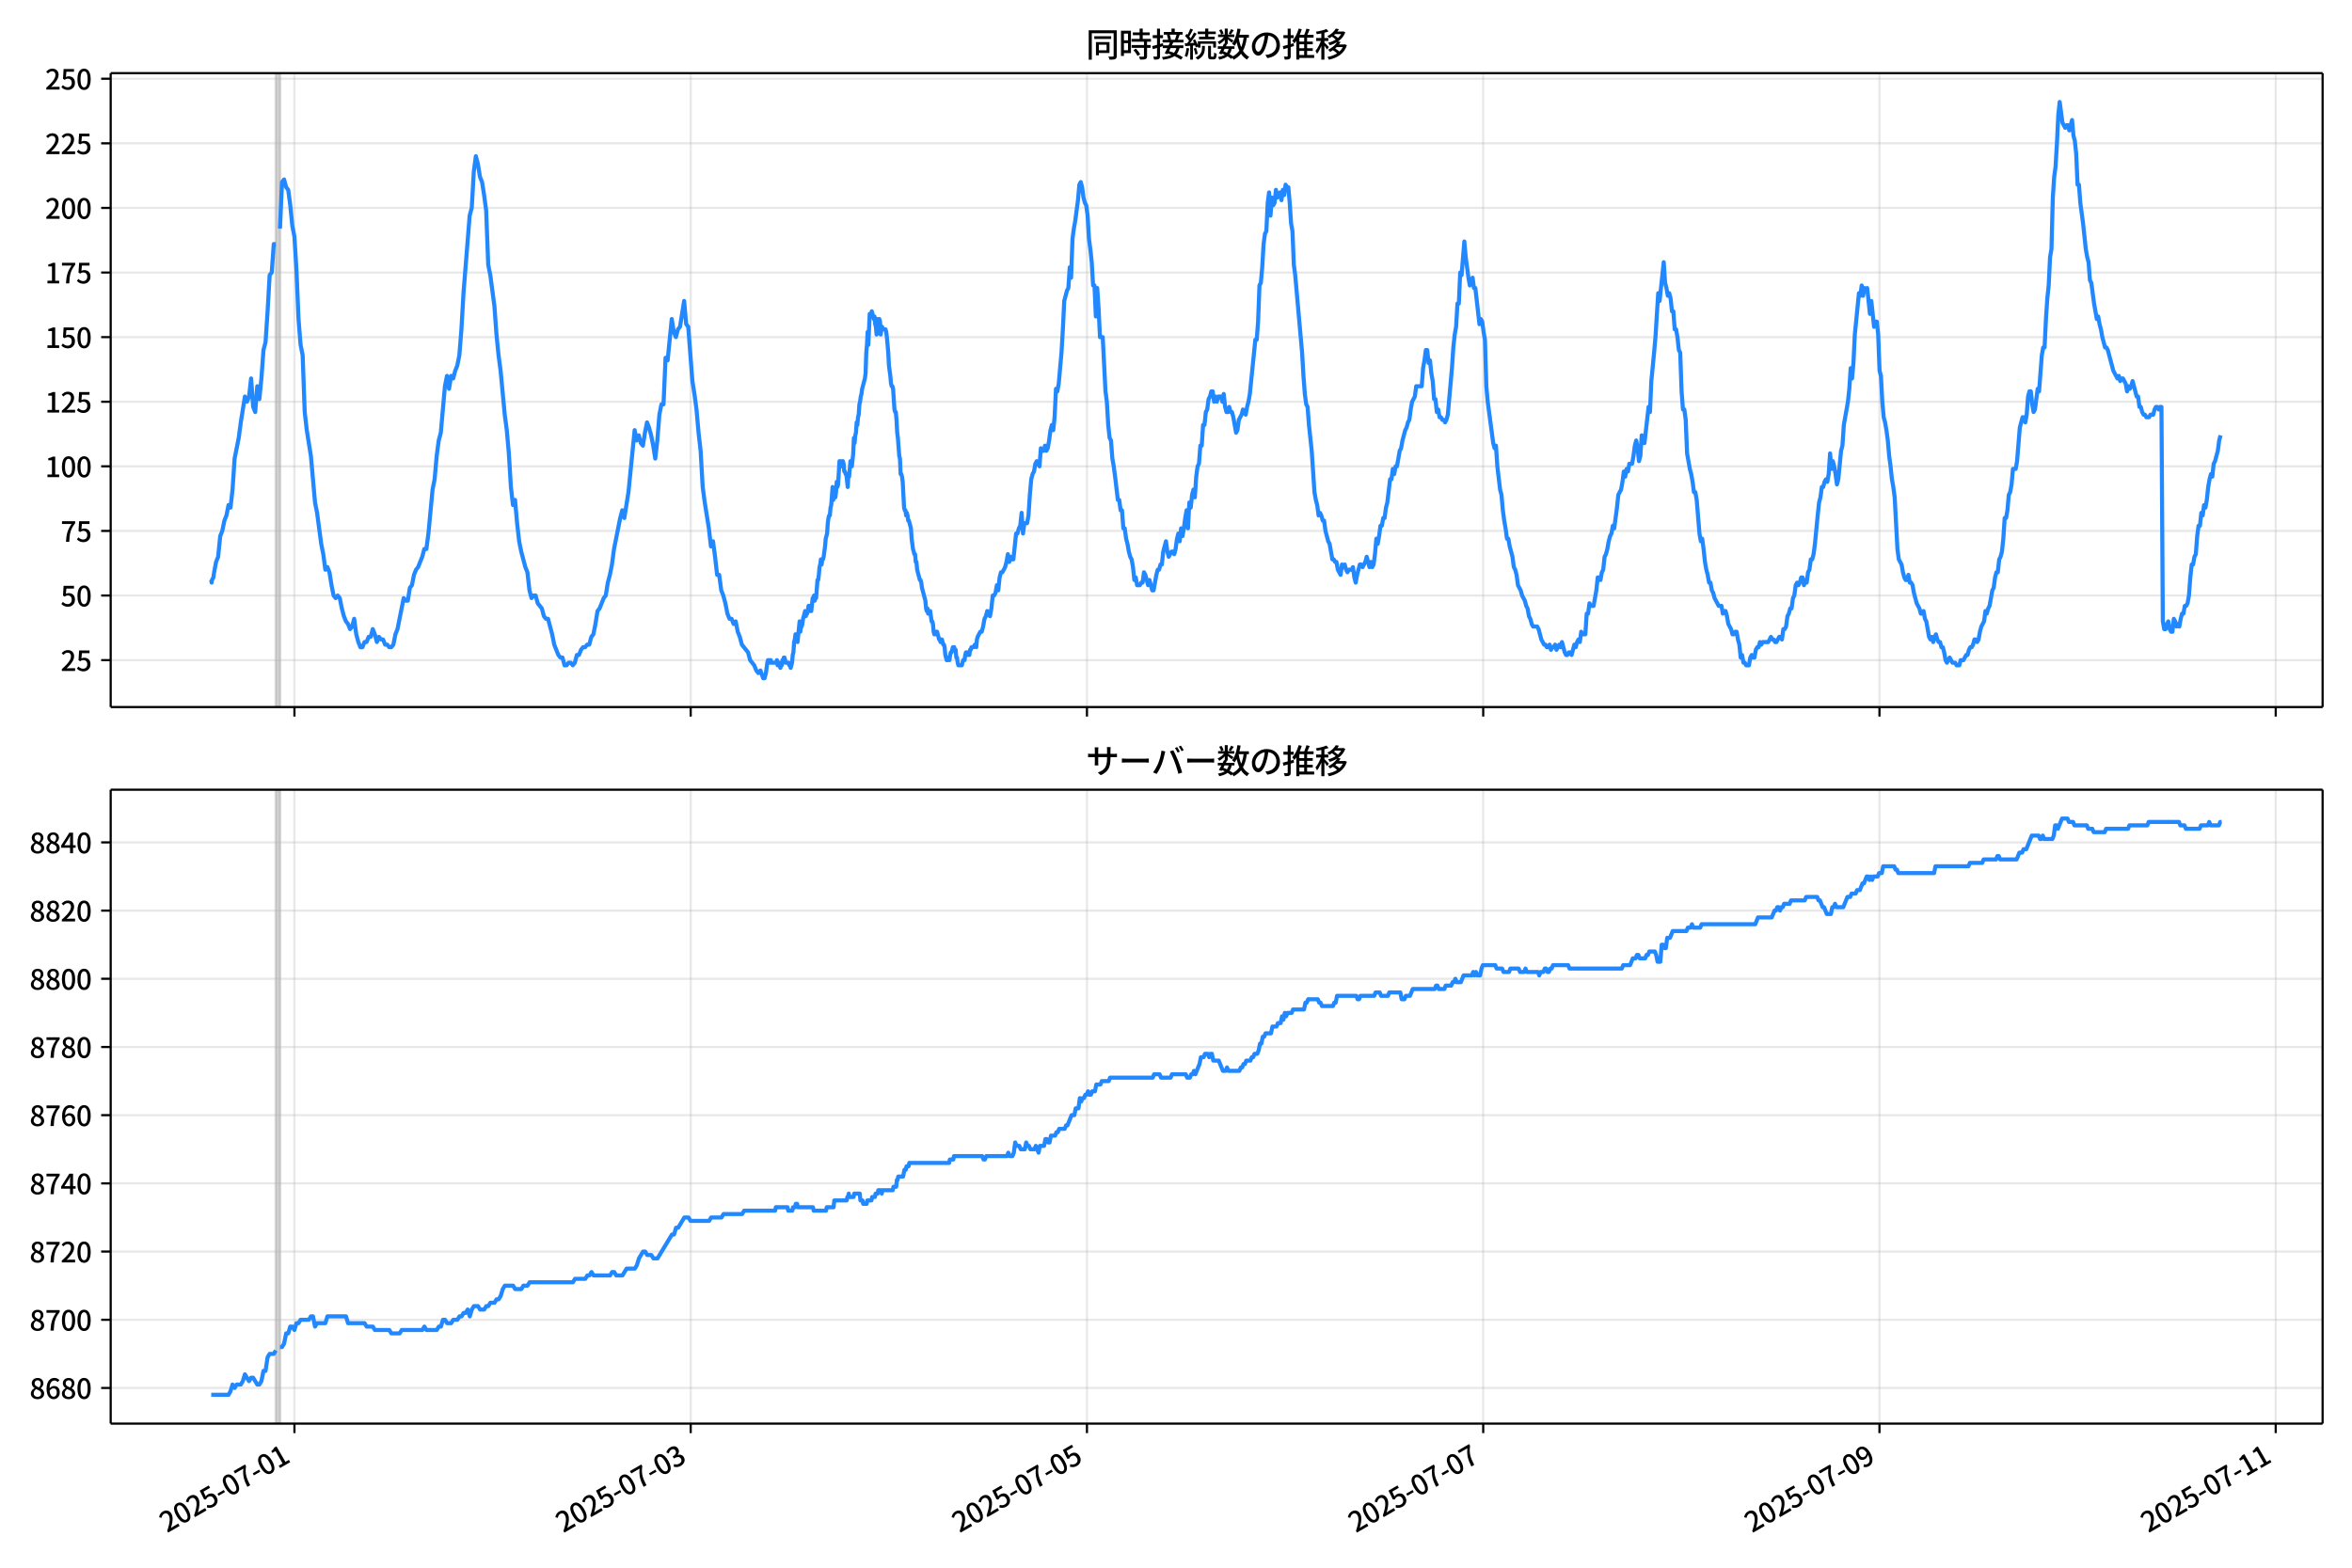 <!DOCTYPE svg  PUBLIC '-//W3C//DTD SVG 1.1//EN'  'http://www.w3.org/Graphics/SVG/1.1/DTD/svg11.dtd'>
<svg version="1.1" viewBox="0 0 864 576" xmlns="http://www.w3.org/2000/svg" xmlns:xlink="http://www.w3.org/1999/xlink">
 <defs>
  <style type="text/css">*{stroke-linejoin: round; stroke-linecap: butt}</style>
 </defs>
 <g id="aa">
  <g id="ab">
   <path d="m0 576h864v-576h-864z" fill="#fff"/>
  </g>
  <g id="ac">
   <g id="ad">
    <path d="m40.66 259.78h812.54v-232.9h-812.54z" fill="#fff"/>
   </g>
   <g id="ae">
    <path d="m101.34 259.78h1.516v-232.9h-1.516z" clip-path="url(#d)" fill="#808080" opacity=".3" stroke="#808080"/>
   </g>
   <g id="af">
    <g id="ag">
     <g id="ah">
      <path d="m108.16 259.78v-232.9" clip-path="url(#d)" fill="none" stroke="#b0b0b0" stroke-linecap="square" stroke-opacity=".3" stroke-width=".8"/>
     </g>
     <g id="ai">
      <defs>
       <path id="i" d="m0 0v3.5" stroke="#000" stroke-width=".8"/>
      </defs>
      <use x="108.164" y="259.778" stroke="#000000" stroke-width=".8" xlink:href="#i"/>
     </g>
    </g>
    <g id="aj">
     <g id="ak">
      <path d="m253.73 259.78v-232.9" clip-path="url(#d)" fill="none" stroke="#b0b0b0" stroke-linecap="square" stroke-opacity=".3" stroke-width=".8"/>
     </g>
     <g id="al">
      <use x="253.727" y="259.778" stroke="#000000" stroke-width=".8" xlink:href="#i"/>
     </g>
    </g>
    <g id="am">
     <g id="an">
      <path d="m399.29 259.78v-232.9" clip-path="url(#d)" fill="none" stroke="#b0b0b0" stroke-linecap="square" stroke-opacity=".3" stroke-width=".8"/>
     </g>
     <g id="ao">
      <use x="399.29" y="259.778" stroke="#000000" stroke-width=".8" xlink:href="#i"/>
     </g>
    </g>
    <g id="ap">
     <g id="aq">
      <path d="m544.85 259.78v-232.9" clip-path="url(#d)" fill="none" stroke="#b0b0b0" stroke-linecap="square" stroke-opacity=".3" stroke-width=".8"/>
     </g>
     <g id="ar">
      <use x="544.853" y="259.778" stroke="#000000" stroke-width=".8" xlink:href="#i"/>
     </g>
    </g>
    <g id="as">
     <g id="at">
      <path d="m690.42 259.78v-232.9" clip-path="url(#d)" fill="none" stroke="#b0b0b0" stroke-linecap="square" stroke-opacity=".3" stroke-width=".8"/>
     </g>
     <g id="au">
      <use x="690.415" y="259.778" stroke="#000000" stroke-width=".8" xlink:href="#i"/>
     </g>
    </g>
    <g id="av">
     <g id="aw">
      <path d="m835.98 259.78v-232.9" clip-path="url(#d)" fill="none" stroke="#b0b0b0" stroke-linecap="square" stroke-opacity=".3" stroke-width=".8"/>
     </g>
     <g id="ax">
      <use x="835.978" y="259.778" stroke="#000000" stroke-width=".8" xlink:href="#i"/>
     </g>
    </g>
   </g>
   <g id="ay">
    <g id="az">
     <g id="ba">
      <path d="m40.66 242.55h812.54" clip-path="url(#d)" fill="none" stroke="#b0b0b0" stroke-linecap="square" stroke-opacity=".3" stroke-width=".8"/>
     </g>
     <g id="bb">
      <defs>
       <path id="c" d="m0 0h-3.5" stroke="#000" stroke-width=".8"/>
      </defs>
      <use x="40.66" y="242.545" stroke="#000000" stroke-width=".8" xlink:href="#c"/>
     </g>
     <g id="bc">
      <!-- 25 -->
      <g transform="translate(22.26 246.53) scale(.1 -.1)">
       <defs>
        <path id="b" transform="scale(.016)" d="m282 0v429q697 621 1164 1136 468 515 701 956 234 442 234 826 0 256-87 451-86 196-262 301-176 106-445 106-275 0-506-151-230-150-422-368l-416 410q301 333 637 518 336 186 803 186 429 0 749-176t496-493 176-745q0-455-224-919t-615-935q-390-470-889-950 186 20 394 36t374 16h1184v-634h-3046z"/>
        <path id="f" transform="scale(.016)" d="m1715-90q-365 0-653 90t-506 237q-217 147-383 307l352 480q134-134 294-246t361-183q202-70 452-70 262 0 473 118 212 119 333 346 122 227 122 541 0 460-247 716-246 256-649 256-224 0-384-64t-365-198l-365 237 141 2240h2387v-627h-1747l-109-1204q154 77 307 118 154 42 340 42 397 0 723-160t518-490q192-329 192-847 0-519-224-887t-586-560q-361-192-777-192z"/>
       </defs>
       <use xlink:href="#b"/>
       <use transform="translate(57)" xlink:href="#f"/>
      </g>
     </g>
    </g>
    <g id="bd">
     <g id="be">
      <path d="m40.66 218.81h812.54" clip-path="url(#d)" fill="none" stroke="#b0b0b0" stroke-linecap="square" stroke-opacity=".3" stroke-width=".8"/>
     </g>
     <g id="bf">
      <use x="40.66" y="218.809" stroke="#000000" stroke-width=".8" xlink:href="#c"/>
     </g>
     <g id="bg">
      <!-- 50 -->
      <g transform="translate(22.26 222.79) scale(.1 -.1)">
       <defs>
        <path id="a" transform="scale(.016)" d="m1830-90q-460 0-806 275-346 276-535 823-188 547-188 1366 0 820 188 1357 189 538 535 803 346 266 806 266 461 0 800-269 340-269 528-803 189-534 189-1354 0-819-189-1366-188-547-528-823-339-275-800-275zm0 589q237 0 422 185 186 186 288 599 103 413 103 1091 0 679-103 1082-102 403-288 582-185 180-422 180-236 0-422-180-186-179-292-582-105-403-105-1082 0-678 105-1091 106-413 292-599 186-185 422-185z"/>
       </defs>
       <use xlink:href="#f"/>
       <use transform="translate(57)" xlink:href="#a"/>
      </g>
     </g>
    </g>
    <g id="bh">
     <g id="bi">
      <path d="m40.66 195.07h812.54" clip-path="url(#d)" fill="none" stroke="#b0b0b0" stroke-linecap="square" stroke-opacity=".3" stroke-width=".8"/>
     </g>
     <g id="bj">
      <use x="40.66" y="195.073" stroke="#000000" stroke-width=".8" xlink:href="#c"/>
     </g>
     <g id="bk">
      <!-- 75 -->
      <g transform="translate(22.26 199.06) scale(.1 -.1)">
       <defs>
        <path id="h" transform="scale(.016)" d="m1235 0q32 646 109 1187t224 1024 384 941 576 938h-2208v627h3027v-455q-409-512-665-989-256-476-397-969t-205-1053-90-1251h-755z"/>
       </defs>
       <use xlink:href="#h"/>
       <use transform="translate(57)" xlink:href="#f"/>
      </g>
     </g>
    </g>
    <g id="bl">
     <g id="bm">
      <path d="m40.66 171.34h812.54" clip-path="url(#d)" fill="none" stroke="#b0b0b0" stroke-linecap="square" stroke-opacity=".3" stroke-width=".8"/>
     </g>
     <g id="bn">
      <use x="40.66" y="171.337" stroke="#000000" stroke-width=".8" xlink:href="#c"/>
     </g>
     <g id="bo">
      <!-- 100 -->
      <g transform="translate(16.56 175.32) scale(.1 -.1)">
       <defs>
        <path id="k" transform="scale(.016)" d="m544 0v608h1037v3277h-845v467q333 58 579 147 247 90 451 218h557v-4109h915v-608h-2694z"/>
       </defs>
       <use xlink:href="#k"/>
       <use transform="translate(57)" xlink:href="#a"/>
       <use transform="translate(114)" xlink:href="#a"/>
      </g>
     </g>
    </g>
    <g id="bp">
     <g id="bq">
      <path d="m40.66 147.6h812.54" clip-path="url(#d)" fill="none" stroke="#b0b0b0" stroke-linecap="square" stroke-opacity=".3" stroke-width=".8"/>
     </g>
     <g id="br">
      <use x="40.66" y="147.601" stroke="#000000" stroke-width=".8" xlink:href="#c"/>
     </g>
     <g id="bs">
      <!-- 125 -->
      <g transform="translate(16.56 151.59) scale(.1 -.1)">
       <use xlink:href="#k"/>
       <use transform="translate(57)" xlink:href="#b"/>
       <use transform="translate(114)" xlink:href="#f"/>
      </g>
     </g>
    </g>
    <g id="bt">
     <g id="bu">
      <path d="m40.66 123.87h812.54" clip-path="url(#d)" fill="none" stroke="#b0b0b0" stroke-linecap="square" stroke-opacity=".3" stroke-width=".8"/>
     </g>
     <g id="bv">
      <use x="40.66" y="123.865" stroke="#000000" stroke-width=".8" xlink:href="#c"/>
     </g>
     <g id="bw">
      <!-- 150 -->
      <g transform="translate(16.56 127.85) scale(.1 -.1)">
       <use xlink:href="#k"/>
       <use transform="translate(57)" xlink:href="#f"/>
       <use transform="translate(114)" xlink:href="#a"/>
      </g>
     </g>
    </g>
    <g id="bx">
     <g id="by">
      <path d="m40.66 100.13h812.54" clip-path="url(#d)" fill="none" stroke="#b0b0b0" stroke-linecap="square" stroke-opacity=".3" stroke-width=".8"/>
     </g>
     <g id="bz">
      <use x="40.66" y="100.129" stroke="#000000" stroke-width=".8" xlink:href="#c"/>
     </g>
     <g id="ca">
      <!-- 175 -->
      <g transform="translate(16.56 104.11) scale(.1 -.1)">
       <use xlink:href="#k"/>
       <use transform="translate(57)" xlink:href="#h"/>
       <use transform="translate(114)" xlink:href="#f"/>
      </g>
     </g>
    </g>
    <g id="cb">
     <g id="cc">
      <path d="m40.66 76.393h812.54" clip-path="url(#d)" fill="none" stroke="#b0b0b0" stroke-linecap="square" stroke-opacity=".3" stroke-width=".8"/>
     </g>
     <g id="cd">
      <use x="40.66" y="76.393" stroke="#000000" stroke-width=".8" xlink:href="#c"/>
     </g>
     <g id="ce">
      <!-- 200 -->
      <g transform="translate(16.56 80.378) scale(.1 -.1)">
       <use xlink:href="#b"/>
       <use transform="translate(57)" xlink:href="#a"/>
       <use transform="translate(114)" xlink:href="#a"/>
      </g>
     </g>
    </g>
    <g id="cf">
     <g id="cg">
      <path d="m40.66 52.657h812.54" clip-path="url(#d)" fill="none" stroke="#b0b0b0" stroke-linecap="square" stroke-opacity=".3" stroke-width=".8"/>
     </g>
     <g id="ch">
      <use x="40.66" y="52.657" stroke="#000000" stroke-width=".8" xlink:href="#c"/>
     </g>
     <g id="ci">
      <!-- 225 -->
      <g transform="translate(16.56 56.642) scale(.1 -.1)">
       <use xlink:href="#b"/>
       <use transform="translate(57)" xlink:href="#b"/>
       <use transform="translate(114)" xlink:href="#f"/>
      </g>
     </g>
    </g>
    <g id="cj">
     <g id="ck">
      <path d="m40.66 28.921h812.54" clip-path="url(#d)" fill="none" stroke="#b0b0b0" stroke-linecap="square" stroke-opacity=".3" stroke-width=".8"/>
     </g>
     <g id="cl">
      <use x="40.66" y="28.921" stroke="#000000" stroke-width=".8" xlink:href="#c"/>
     </g>
     <g id="cm">
      <!-- 250 -->
      <g transform="translate(16.56 32.906) scale(.1 -.1)">
       <use xlink:href="#b"/>
       <use transform="translate(57)" xlink:href="#f"/>
       <use transform="translate(114)" xlink:href="#a"/>
      </g>
     </g>
    </g>
   </g>
   <g id="cn">
    <path d="m77.594 213.11.144.949.127-.949.526-.949.268-1.899.715-3.798.756-1.899.761-7.596.756-1.899.786-3.798.755-1.899.76-3.798.714.949.758-6.646.758-11.393 1.516-7.596.758-5.697 1.516-9.494.758 1.899.758-1.899.758-6.646.758 10.444.758 1.899.758-9.494.758 4.747.758-7.596.758-10.444.758-2.848.758-11.393.758-13.292.758-.949.758-10.444h.758m1.516-5.697.758-17.09.758-.949.758 2.848.758.949.758 5.697.758 7.596.758 3.798.758 12.343.758 18.039.758 9.494.758 3.798.758 20.888.758 6.646 1.516 9.494 1.516 17.09.758 3.798 1.516 11.393.758 3.798.758 5.697.758-.949.758 1.899.758 4.747.758 3.798.758.949.758-.949.758.949.758 3.798.758 2.848.758 1.899.758.949.758 1.899.758-.949.758-2.848.758 5.697.758 2.848.758 1.899h.758l.758-1.899h.758l.758-1.899h.758l.758-2.848.758 1.899.758 2.848.758-1.899.758.949h.758l.758 1.899h.758l.758.949h.758l.758-.949.758-3.798.758-1.899 2.274-11.393.758.949h.758l.758-4.747.758-.949.758-3.798.758-1.899.758-.949 1.516-3.798.758-2.848h.758l.758-5.697 1.516-16.14.758-3.798.758-8.545.758-5.697.758-2.848 1.516-17.09.758-3.798.758 4.747.758-4.747.758.949.758-2.848.758-1.899.758-3.798.758-9.494.758-13.292 2.274-28.483.758-2.848.758-13.292.758-5.697.758 2.848.758 4.747.758 1.899.758 4.747.758 5.697.758 19.938.758 3.798 1.516 11.393.758 10.444.758 7.596.758 5.697 1.516 16.14.758 5.697.758 8.545.758 12.343.758 6.646.758-1.899.758 8.545.758 6.646.758 3.798 1.516 5.697.758 1.899.758 6.646.758 2.848.758-.949h.758l.758 2.848 1.516 1.899.758 2.848.758.949h.758l1.516 5.697.758 3.798 1.516 3.798.758.949h.758l.758 2.848h.758l.758-.949h.758l.758.949.758-.949.758-2.848h.758l.758-1.899.758-.949h.758l.758-.949h.758l.758-2.848.758-.949.758-3.798.758-4.747.758-.949 1.516-3.798.758-.949.758-4.747.758-2.848.758-3.798.758-5.697 2.274-11.393.758-2.848.758 2.848 1.516-9.494 2.274-22.787.758 3.798.758-1.899.758 2.848.758.949.758-4.747.758-3.798.758 1.899.758 2.848.758 3.798.758 4.747.758-6.646.758-9.494.758-3.798h.758l.758-17.09.758.949 1.516-15.191.758 4.747.758 1.899.758-2.848.758-.949 1.516-9.494.758 8.545.758.949 1.516 19.938.758 4.747.758 5.697.758 8.545.758 6.646.758 13.292.758 5.697 1.516 9.494.758 6.646.758-1.899.758 5.697.758 6.646h.758l.758 5.697.758 1.899.758 2.848.758 3.798.758 1.899h.758l.758 1.899.758-.949.758 3.798.758 1.899.758 2.848 2.274 2.848.758 2.848 1.516 1.899.758 1.899.758.949.758-.949 1.011 2.848h.505l.505-1.899.505-3.798.253-.949h.505l.253.949.253-.949.253.949h1.769l.253-.949.253 1.899h.253l.253-.949.505 1.899.253-.949h.253l.253-1.899.253.949.253-1.899h.253l.505 1.899h1.011l.253.949h.253l.253.949.505-1.899.253-2.848.253-.949.253-3.798.253-.949.253-1.899h.505l.253 2.848.758-7.596.253 3.798.253-1.899h.253l.253-.949.253-1.899.758-2.848.253 1.899.253-.949h.253l.253-.949.253-1.899h.505l.253 1.899h.253l.505-4.747h.253l.253-.949.253 1.899.253-1.899.253.949.505-6.646h.253l.253-1.899.253-2.848.253-.949.253-1.899.253 1.899.253-1.899h.253l.253-.949.505-3.798.253-2.848.505-1.899.253-3.798.253-1.899.253-.949h.253l.253-2.848.253-.949.505-6.646.253 4.747.253-2.848h.253l.253 1.899.253-1.899.253-3.798.253 1.899.253-.949.505-8.545h.253l.505 1.899.253-1.899h.253l.253.949.253 2.848h.253l.253.949h.253l.505 4.747.253-4.747.253.949.505-5.697.505 1.899.505-4.747.253-5.697.253 1.899.253-2.848.253-.949.253-3.798.253.949.253-2.848.253-.949.253-3.798.253-.949.253-1.899.253-.949.253-1.899 1.011-3.798.253-1.899.253-7.596.253-2.848.253-4.747.253 4.747.505-11.393h.253l.253.949.253-1.899.758 2.848.253-.949.253 2.848.253.949.253 2.848.253-5.697.253 1.899.253.949.253-2.848.253.949.253 4.747.253-1.899.253-.949.253.949h1.011l.253.949.253 1.899.505 5.697.253 4.747.505 3.798.253 2.848.253.949h.253l.253.949.505 7.596.253.949h.253l.253 2.848.253 4.747.253 1.899.505 6.646.253.949.253 5.697h.253l.253.949.253 1.899.505 9.494.253.949h.253l.253 1.899.253-.949.253.949.253 1.899h.253l.758 2.848.253 3.798.505 3.798.505 1.899h.253l.253 2.848h.253l.253 2.848 1.011 3.798h.253l.253.949.253 1.899 1.264 4.747.253 2.848.253.949.253-.949.253 1.899.253-.949h.505l.505 3.798h.253l.253.949.253 2.848.253.949h.505l.253-.949h.253l.758 2.848h.253l.253.949.253-.949h.253l.505 1.899h.253l.253.949.253 2.848.505 1.899h.505l.253-.949.253.949.253-1.899.253-.949h.253l.505-1.899.253.949.253-.949.253.949h.253l.253 2.848h.253l.253 1.899.253.949h1.264l.505-1.899h.505l.253-1.899.253-.949h.505l.253.949h.505l.253-1.899h.253l.253-.949h.758l.505-.949.505.949.253-2.848.253-.949 1.011-1.899h.505l.505-1.899.505-2.848.505-.949.505-1.899 1.011 1.899.505-2.848.505-4.747h.505l.505-.949.505-2.848.505 1.899.505-4.747.505-1.899h.505l1.011-1.899.505-1.899.505-2.848.505 2.848.505-1.899.505.949h.505l1.011-9.494h.505l.505-1.899.505-.949.505-4.747.505 7.596.505-3.798h1.011l.505-2.848.505-7.596.505-5.697.505-1.899.505-.949.505-2.848.505-.949 1.011 1.899.505-6.646.505.949h.505l.505-1.899.505 1.899.505-.949.505-2.848.505-3.798.505-1.899.505 1.899.505-4.747.505-10.444.505.949.505-2.848 1.011-11.393.505-8.545.505-10.444 1.011-3.798.505-.949.505-7.596.505 3.798.505-14.242.505-3.798.505-2.848 1.011-7.596.505-5.697.505-.949.505 1.899.505 3.798.505 1.899.505.949.505 3.798.505 8.545.505 3.798.505 4.747.505 8.545h.505l.505 11.393.505-10.444.505 7.596.505 10.444h1.011l1.011 19.938.505 3.798.505 8.545.505 4.747.505.949.505 6.646.505 2.848.505 3.798 1.011 8.545h.505l.505 3.798h.505l.505 6.646h.505l.505 3.798.505 1.899.505 2.848.505 1.899.505.949.505 2.848.505 4.747.505-.949.505 2.848h1.011l.505-.949h.505l.505-3.798.505.949 1.011 3.798.505-1.899 1.011 3.798h.505l1.011-5.697.505-1.899h.505l.505-1.899h.505l.505-4.747 1.011-3.798.505 3.798.505 1.899 1.011-1.899h.505l.505.949.505-1.899.505-3.798.505-1.899.505 2.848.505-4.747.505 2.848.505-2.848.505-3.798.505-2.848.505 6.646.505-9.494.505 1.899.505-4.747.505-1.899.505 2.848.505-7.596.505-3.798.505-.949.505-6.646h.505l.505-7.596h.505l.505-4.747.505-.949.505-3.798.505-.949.505-1.899h.505l.505 3.798.505-1.899.505 1.899.505-1.899h1.011l.505 1.899.505-2.848.505 4.747.505 1.899h.505l.505-1.899.505 1.899h.505l.505 1.899 1.011 5.697.505-.949.505-3.798 1.011-1.899.505-1.899 1.011 1.899.505-2.848.505-1.899.505-2.848 2.022-19.938h.505l.505-6.646.505-13.292.505-.949.505-5.697.505-8.545.505-3.798.505-.949.505-10.444.505-3.798.505 8.545.505-6.646.505 2.848.505-.949.505-4.747.505 2.848 1.011-1.899.505 2.848.505-3.798.505 1.899.505-3.798.505.949h.505l.505 5.697.505 7.596.505 2.848.505 12.343.505 3.798 2.527 28.483.505 8.545.505 6.646.505 3.798.505.949.505 6.646 1.011 9.494 1.011 15.191.505 2.848.505 1.899.505 3.798.505-.949.505.949.505 1.899h.505l.505 3.798 1.011 3.798.505.949 1.011 5.697h.505l.505.949h.505l.505 2.848 1.011 1.899.505-3.798.505.949.505-.949.505 1.899.505.949.505-.949h1.011l.505-.949.505 3.798.505 1.899.505-2.848 1.011-3.798h.505l.505.949 1.011-1.899.505-1.899 1.011 3.798.505-1.899.505 1.899.505-.949.505-3.798.505-5.697.505 1.899.505-2.848.505-3.798h.505l.505-2.848h.505l.505-3.798.505-1.899 1.011-8.545h.505l.505-3.798.505 1.899.505-2.848h.505l1.011-5.697.505-.949.505-2.848 1.011-3.798.505-.949.505-1.899.505-.949.505-3.798.505-2.848 1.011-1.899.505-3.798h2.022l.505-6.646.505-2.848.505-3.798h.505l.505 4.747.505-.949.505 4.747.505 2.848.505 6.646h.505l.505 4.747.505-.949.505 2.848h.505l.505.949h.505l.505.949.505-.949.505-1.899 1.516-17.09.505-7.596.505-4.747.505-2.848.505-8.545h.505l.505-11.393.505.949 1.011-12.343.505 5.697 1.011 7.596.505 2.848.505-.949.505-1.899.505 3.798h.505l1.516 13.292.505-1.899.505.949.505 3.798.505 2.848.505 17.09.505 5.697 2.022 15.191.505 1.899.505-.949.505 7.596 1.011 8.545.505 1.899.505 5.697.505 3.798.505 2.848.505 3.798h.505l.505 2.848 1.011 3.798.505 3.798.505.949.505 1.899.505 3.798 1.011 1.899.505 1.899 1.011 1.899.505 1.899.505.949.505 2.848.505.949.505 1.899.505.949h1.516l.505.949 1.011 3.798 1.011 1.899h.505l.505.949h.505l.505-.949.505 1.899.505-.949h.505l.505-.949.505 1.899 1.011-1.899.505.949.505-1.899 1.011 3.798.505.949h.505l.505-.949h.505l.505.949 1.011-3.798.505.949.505-1.899.505-.949.505.949.505-3.798.505.949h1.011l.505-7.596h.505l.505-3.798.505.949h1.011l1.011-5.697.505-4.747h.505l.505.949.505-2.848.505-.949.505-4.747.505-.949.505-1.899.505-2.848.505-1.899.505-.949.505-2.848.505.949 1.011-7.596.505-4.747 1.011-1.899.505-2.848.505-3.798.505 1.899.505-2.848.505.949.505-2.848h1.011l.505-2.848.505-3.798.505-1.899.505 2.848.505 4.747.505-1.899.505-7.596.505 2.848h.505l1.516-13.292.505 1.899.505-11.393 1.011-10.444.505-5.697 1.011-16.14.505 2.848 1.516-14.242.505 7.596.505 1.899.505 2.848.505-.949.505 1.899.505 4.747h.505l.505 6.646h.505l.505 2.848.505 4.747.505.949.505 14.242.505 6.646h.505l.505 3.798.505 12.343 1.011 5.697.505 1.899.505 2.848.505 3.798h.505l.505 2.848 1.011 12.343.505 2.848.505-.949.505 3.798.505 4.747.505 2.848.505 1.899.505 2.848h.505l.505 2.848.505.949.505 1.899 1.516 2.848h1.011l.505 2.848.505-.949h.505l.505 1.899.505 2.848 1.011 1.899.505 1.899h.505l.505-.949h.505l.505 2.848.505 1.899.505 4.747.505-.949.505 2.848h.505l.505.949h1.011l.505-2.848.505-.949.505.949h.505l.505-2.848.505-.949h.505l.505-1.899.505.949.505-.949h2.022l1.011-1.899.505.949h.505l.505.949h.505l1.011-1.899h.505l.505.949.505-3.798h.505l.505-.949.505-3.798.505-.949.505-1.899h.505l.505-3.798.505-.949.505-3.798.505-.949.505.949.505-.949.505-1.899h.505l.505 2.848.505-1.899.505.949.505-3.798.505-.949.505-3.798h.505l.505-1.899.505-3.798 1.011-10.444.505-4.747.505-1.899.505-3.798h.505l.505-1.899.505-.949.505.949.505-2.848.505-7.596.505 5.697.505-2.848.505 1.899.505 2.848.505 3.798.505-1.899 1.011-10.444.505-1.899.505-7.596 1.516-8.545.505-4.747.505-7.596.505 3.798.505-5.697.505-10.444 1.516-15.191.505.949.505-3.798.505 3.798.505-2.848.505.949.505-.949 1.011 9.494.505-4.747 1.011 9.494.505-1.899h.505l.505 4.747.505 13.292.505 1.899.505 9.494.505 5.697.505 1.899.505 2.848.505 3.798.505 5.697.505 3.798.505 4.747.505 2.848.505 3.798 1.011 18.989.505 3.798 1.011 1.899.505 2.848.505 1.899.505.949h.505l.505-1.899.505 2.848h.505l.505.949.505 2.848 1.011 3.798 1.011 1.899.505 1.899h.505l.505-.949.505 2.848.505.949 1.011 5.697.505.949.505-.949.505 1.899.505-1.899.505-.949.505 1.899.505.949h.505l.505 1.899h.505l.505 1.899.505 2.848.505.949 1.011-1.899 1.011 1.899h1.011l.505.949h1.011l.505-1.899h1.011l1.011-1.899h.505l.505-1.899.505-.949h.505l.505-.949.505-1.899h.505l.505.949.505-.949.505-2.848.505-1.899 1.011-1.899.505-3.798.505.949.505-1.899.505-.949 1.011-5.697.505-.949.505-3.798.505-1.899h.505l.505-4.747.505-.949.505-1.899.505-4.747.505-7.596h.505l.505-2.848.505-5.697.505-.949.505-2.848.505-5.697h1.011l.505-2.848 1.011-12.343 1.011-3.798h.505l.505 1.899.505-2.848.505-6.646.505-1.899h.505l.505 4.747.505 2.848.505-.949 1.011-7.596.505.949 1.011-13.292.505-2.848h.505l.505-10.444.505-7.596.505-4.747.505-10.444.505-2.848.505-18.989.505-7.596.505-3.798.505-8.545.505-10.444.505-4.747 1.011 7.596 1.011 1.899.505-.949h.505l.505 1.899 1.011-3.798.505 5.697.505 1.899.505 4.747.505 11.393h.505l.505 6.646 1.011 7.596 1.011 9.494.505 2.848.505 1.899.505 6.646.505.949 1.011 7.596 1.011 5.697.505-.949.505 2.848.505 1.899.505 2.848 1.011 3.798h.505l.505.949 2.022 7.596 1.516 2.848.505-.949.505 1.899.505-.949h.505l1.011 1.899.505 2.848.505-1.899.505.949.505-.949.505-1.899 1.516 5.697h.505l.505 3.798h.505l.505 1.899.505.949h.505l.505.949h1.011l.505-.949h1.011l.505-1.899.505-.949h.505l.505.949.505-.949h.505l.505 78.804.505 2.848h.505l.505-1.899.505-.949.505 2.848.505.949h.505l.505-4.747.505.949.505 1.899.505-.949.505.949.505-2.848.505-1.899h.505l.505-2.848h.505l.505-.949.505-2.848.505-6.646.505-4.747h.505l.505-2.848.505-.949.505-6.646.505-3.798h.505l.505-4.747.505.949.505-3.798.505.949.505-2.848.505-4.747.505-2.848.505-1.899.505.949.505-4.747.505-.949 1.011-3.798.505-3.798.505-1.899v0" clip-path="url(#d)" fill="none" stroke="#28f" stroke-linecap="square" stroke-width="1.5"/>
   </g>
   <g id="co">
    <path d="m40.66 259.78v-232.9" fill="none" stroke="#000" stroke-linecap="square" stroke-width=".8"/>
   </g>
   <g id="cp">
    <path d="m853.2 259.78v-232.9" fill="none" stroke="#000" stroke-linecap="square" stroke-width=".8"/>
   </g>
   <g id="cq">
    <path d="m40.66 259.78h812.54" fill="none" stroke="#000" stroke-linecap="square" stroke-width=".8"/>
   </g>
   <g id="cr">
    <path d="m40.66 26.88h812.54" fill="none" stroke="#000" stroke-linecap="square" stroke-width=".8"/>
   </g>
   <g id="cs">
    <!-- 同時接続数の推移 -->
    <g transform="translate(398.93 20.88) scale(.12 -.12)">
     <defs>
      <path id="v" transform="scale(.016)" d="m1587 3936h3232v-518h-3232v518zm320-1114h557v-2534h-557v2534zm301 0h2291v-2086h-2291v512h1734v1069h-1734v505zm-1683 2260h5113v-570h-4524v-5056h-589v5626zm4768 0h595v-4896q0-250-67-397t-227-218q-160-77-426-96t-675-19q-13 83-45 192t-77 218q-45 108-89 185 281-13 527-13 247 0 330 0 83 7 118 42 36 35 36 112v4890z"/>
      <path id="t" transform="scale(.016)" d="m2714 4672h3238v-525h-3238v525zm-244-1235h3712v-538h-3712v538zm20-1184h3635v-531h-3635v531zm1523 3155h595v-2310h-595v2310zm832-2451h589v-2823q0-230-61-364-61-135-227-199-167-70-423-86t-633-16q-20 121-78 285-57 163-121 284 275-6 509-9t310-3q77 6 106 28 29 23 29 93v2810zm-2023-1677 487 282q153-160 313-352t294-381q135-189 206-343l-519-313q-64 153-189 348-124 196-278 394-154 199-314 365zm-2086 3718h1619v-4281h-1619v544h1056v3187h-1056v550zm32-1843h1293v-537h-1293v537zm-320 1843h563v-4832h-563v4832z"/>
      <path id="u" transform="scale(.016)" d="m3866 5408h614v-870h-614v870zm-1479-653h3597v-518h-3597v518zm-230-1485h4e3v-518h-4e3v518zm825 922 519 102q64-160 121-342 58-182 96-352 39-170 45-304l-544-128q-6 134-42 313-35 180-83 365-48 186-112 346zm1856 109 589-71q-96-275-202-557-105-281-195-486l-518 77q58 147 122 329 64 183 118 372t86 336zm-2643-2106h3943v-518h-3943v518zm1408 685 602-115q-167-371-362-784t-390-797-362-685l-525 179q160 288 346 666t368 784 323 752zm-659-2157 358 403q352-102 733-240 381-137 752-304 371-166 697-336 327-169 558-329l-384-461q-218 160-532 336-313 176-685 345-371 170-755 323-384 154-742 263zm1894 1114 583-71q-122-550-353-944-230-393-604-662t-922-435q-547-167-1296-269-25 128-93 269-67 141-137 230 678 64 1168 192t819 349q330 221 531 550 202 330 304 791zm-4684 217q396 90 953 240 557 151 1120 311l77-544q-525-154-1053-311-528-156-963-284l-134 588zm121 2093h1965v-563h-1965v563zm819 1248h576v-5229q0-236-51-374t-192-208q-141-77-355-99-214-23-541-16-13 115-64 288t-109 294q205-6 381-6t234 0q64 0 92 28 29 29 29 93v5229z"/>
      <path id="s" transform="scale(.016)" d="m4058 5408h595v-1798h-595v1798zm-1415-563h3443v-499h-3443v499zm231-992h3008v-499h-3008v499zm-224-877h3475v-1203h-531v729h-2432v-729h-512v1203zm1964-877h551v-1881q0-122 22-157 23-35 106-35 25 0 92 0 68 0 135 0t99 0q51 0 83 54t45 224 19 515q90-70 234-131t259-93q-19-429-83-662-64-234-183-326-118-93-316-93-39 0-103 0t-134 0-138 0q-67 0-99 0-237 0-365 64t-176 218q-48 153-48 422v1881zm-1164-6h550v-455q0-243-48-528-48-284-186-579-137-294-409-572-272-279-727-503-70 90-192 208-121 118-230 195 416 205 665 438 250 234 371 474 122 240 164 467 42 228 42 413v442zm-2240 3309 524-192q-121-244-259-503-137-259-275-496t-259-416l-410 173q122 186 246 438 125 253 240 515 116 263 193 481zm716-743 500-230q-224-359-496-756-272-396-548-764-275-368-518-650l-358 205q179 211 377 483 199 272 387 569 189 298 358 592 170 295 298 551zm-1721-665 307 403q166-154 339-340 173-185 320-364t224-327l-326-460q-77 160-218 348-141 189-314 384-172 196-332 356zm1485-832 435 179q128-211 249-458 122-246 215-474 93-227 137-412l-473-211q-32 185-119 422-86 237-201 486-115 250-243 468zm-1530-583q422 26 998 54 576 29 1184 68l7-499q-570-45-1127-84-556-38-992-70l-70 531zm1702-992 436 135q121-276 214-596t118-556l-454-148q-26 237-112 563-86 327-202 602zm-1363 109 499-83q-57-455-163-897-105-441-253-748-51 32-134 73-83 42-170 83-86 42-144 62 148 294 234 697t131 813zm691 627h525v-2861h-525v2861z"/>
      <path id="m" transform="scale(.016)" d="m224 2022h3187v-499h-3187v499zm51 2247h3111v-487h-3111v487zm1127-1735 563-121q-154-320-333-672t-352-679q-173-326-326-582l-532 173q148 243 324 566t345 669q170 346 311 646zm934-832 563-64q-89-480-262-838t-461-614-701-432-976-298q-25 128-99 269t-157 237q659 102 1085 303 426 202 666 554t342 883zm422 3597 519-211q-147-218-298-436-150-217-278-377l-403 186q121 173 252 413 132 240 208 425zm-1203 109h563v-2957h-563v2957zm-1075-320 448 186q134-192 246-420 112-227 157-393l-467-211q-38 172-147 406t-237 432zm1094-1050 397-236q-160-263-400-529-240-265-519-489-278-224-553-378-51 103-141 237-89 135-179 218 269 109 534 294 266 186 493 416 228 231 368 467zm487-204q83-45 246-145 163-99 352-211t346-211 221-150l-327-423q-83 77-230 198-147 122-317 253-170 132-327 250-156 119-259 189l295 250zm1798 396h2311v-556h-2311v556zm115 1178 615-90q-103-640-263-1235t-384-1101q-224-505-512-889-44 57-134 134t-186 157-166 125q275 339 473 796 199 458 340 995 141 538 217 1108zm1223-1510 614-58q-147-1101-445-1940-297-838-813-1443-515-604-1321-1014-26 71-90 177-64 105-134 208-70 102-128 159 742 346 1212 880 471 535 730 1290 260 755 375 1741zm-1005-135q134-851 387-1597 253-745 659-1305 407-560 1002-874-70-57-154-150-83-93-154-189-70-96-121-179-633 371-1056 988-422 618-688 1434-265 816-425 1783l550 89zm-3309-3065 327 416q377-148 754-330 378-182 701-378 324-195 548-368l-416-435q-211 179-519 378-307 198-666 383-358 186-729 334z"/>
      <path id="r" transform="scale(.016)" d="m3686 4378q-64-493-163-1041-99-547-265-1084-192-653-432-1104t-522-688-595-237q-320 0-596 221-275 221-448 621-172 400-172 931 0 537 220 1017 221 480 611 851 391 372 909 583 519 211 1121 211 576 0 1040-186 464-185 793-515 330-329 502-771 173-441 173-941 0-672-278-1194-278-521-816-851-538-329-1318-444l-378 601q166 20 307 42t263 48q307 70 585 217 279 148 496 375 218 227 342 534 125 308 125 692t-122 713q-121 330-358 573-236 243-582 380-346 138-781 138-525 0-935-186-409-185-694-489-284-304-432-656-147-352-147-678 0-365 89-605 90-240 224-355 135-115 276-115t288 144 297 457q151 314 298 800 147 461 246 982 100 522 145 1021l684-12z"/>
      <path id="n" transform="scale(.016)" d="m2995 2925h2893v-519h-2893v519zm0-1280h2893v-519h-2893v519zm-64-1299h3232v-557h-3232v557zm1312 3577h563v-3763h-563v3763zm429 1466 634-141q-154-390-340-794-185-403-339-684l-512 140q103 199 208 458 106 259 195 528 90 269 154 493zm-1472 25 582-147q-153-518-371-1018-217-499-483-931t-573-758q-38 64-109 160-70 96-147 198-77 103-141 160 416 416 733 1034t509 1302zm128-1203h2720v-537h-2720v-4205h-582v4422l313 320h269zm-3174-2157q396 90 953 240 557 151 1120 311l77-544q-525-154-1053-311-528-156-963-284l-134 588zm121 2093h1965v-563h-1965v563zm819 1248h576v-5229q0-236-51-374t-192-208q-141-77-355-99-214-23-541-16-13 115-64 288t-109 294q205-6 381-6t234 0q64 0 92 28 29 29 29 93v5229z"/>
      <path id="l" transform="scale(.016)" d="m4051 5402 595-109q-281-493-729-941t-1107-806q-39 64-106 144t-141 153q-73 74-137 119 608 288 1011 678t614 762zm-77-557h1511v-493h-1863l352 493zm1293 0h109l109 25 384-179q-192-505-496-905t-695-701q-390-301-845-519-454-217-947-358-44 109-137 253t-176 227q448 109 867 294 419 186 777 445 359 259 631 592t419 730v96zm-1990-954 377 307q167-96 336-218 170-121 320-249 151-128 247-237l-397-332q-90 108-237 236t-317 259q-169 132-329 234zm1107-934 595-109q-307-538-803-1031-496-492-1232-876-38 64-102 144t-138 156q-74 77-138 116 455 217 807 483t604 554q253 288 407 563zm-90-589h1460v-506h-1818l358 506zm1268 0h121l109 26 384-167q-192-614-531-1075t-787-794q-448-332-983-553-534-221-1129-355-45 115-132 269-86 153-176 249 551 96 1043 285 493 189 903 473 410 285 714 669t464 883v90zm-2132-1056 410 339q186-102 384-237 198-134 371-275t282-269l-435-371q-103 128-270 272-166 144-361 288t-381 253zm-2150 3533h589v-5376h-589v5376zm-992-1242h2336v-569h-2336v569zm1024-224 365-160q-96-339-231-707-134-368-291-727-157-358-336-672-179-313-365-537-44 128-134 291t-160 272q173 192 339 457 167 266 323 570 157 304 282 618t208 595zm941 1946 416-467q-314-122-695-221-380-99-784-173-403-74-780-131-20 102-71 236-51 135-102 231 358 58 732 138 375 80 711 179t573 208zm-397-2579q58-45 179-170 122-125 266-266 144-140 259-265t160-183l-352-473q-58 102-157 255-99 154-218 317-118 164-227 311-108 147-185 237l275 237z"/>
     </defs>
     <use xlink:href="#v"/>
     <use transform="translate(100)" xlink:href="#t"/>
     <use transform="translate(200)" xlink:href="#u"/>
     <use transform="translate(300)" xlink:href="#s"/>
     <use transform="translate(400)" xlink:href="#m"/>
     <use transform="translate(500)" xlink:href="#r"/>
     <use transform="translate(600)" xlink:href="#n"/>
     <use transform="translate(700)" xlink:href="#l"/>
    </g>
   </g>
  </g>
  <g id="ct">
   <g id="cu">
    <path d="m40.66 523.06h812.54v-232.9h-812.54z" fill="#fff"/>
   </g>
   <g id="cv">
    <path d="m101.34 523.06h1.516v-232.9h-1.516z" clip-path="url(#e)" fill="#808080" opacity=".3" stroke="#808080"/>
   </g>
   <g id="cw">
    <g id="cx">
     <g id="cy">
      <path d="m108.16 523.06v-232.9" clip-path="url(#e)" fill="none" stroke="#b0b0b0" stroke-linecap="square" stroke-opacity=".3" stroke-width=".8"/>
     </g>
     <g id="cz">
      <use x="108.164" y="523.055" stroke="#000000" stroke-width=".8" xlink:href="#i"/>
     </g>
     <g id="da">
      <!-- 2025-07-01 -->
      <g transform="translate(61.375 563.33) rotate(-30) scale(.1 -.1)">
       <defs>
        <path id="j" transform="scale(.016)" d="m301 1536v544h1689v-544h-1689z"/>
       </defs>
       <use xlink:href="#b"/>
       <use transform="translate(57)" xlink:href="#a"/>
       <use transform="translate(114)" xlink:href="#b"/>
       <use transform="translate(171)" xlink:href="#f"/>
       <use transform="translate(228)" xlink:href="#j"/>
       <use transform="translate(263.7)" xlink:href="#a"/>
       <use transform="translate(320.7)" xlink:href="#h"/>
       <use transform="translate(377.7)" xlink:href="#j"/>
       <use transform="translate(413.4)" xlink:href="#a"/>
       <use transform="translate(470.4)" xlink:href="#k"/>
      </g>
     </g>
    </g>
    <g id="db">
     <g id="dc">
      <path d="m253.73 523.06v-232.9" clip-path="url(#e)" fill="none" stroke="#b0b0b0" stroke-linecap="square" stroke-opacity=".3" stroke-width=".8"/>
     </g>
     <g id="dd">
      <use x="253.727" y="523.055" stroke="#000000" stroke-width=".8" xlink:href="#i"/>
     </g>
     <g id="de">
      <!-- 2025-07-03 -->
      <g transform="translate(206.94 563.33) rotate(-30) scale(.1 -.1)">
       <defs>
        <path id="x" transform="scale(.016)" d="m1715-90q-371 0-656 90t-503 240q-217 150-377 323l359 474q211-205 479-359 269-153 634-153 269 0 467 92 199 93 311 266t112 423q0 256-125 451t-429 300q-304 106-835 106v551q467 0 732 105 266 106 384 291 119 186 119 423 0 307-192 489-192 183-531 183-269 0-503-119-233-118-438-316l-384 460q282 256 614 413 333 157 737 157 422 0 748-144 327-144 512-413 186-269 186-659 0-403-221-685-221-281-592-422v-26q269-70 490-227t349-400 128-557q0-422-215-726-214-304-573-468-358-163-787-163z"/>
       </defs>
       <use xlink:href="#b"/>
       <use transform="translate(57)" xlink:href="#a"/>
       <use transform="translate(114)" xlink:href="#b"/>
       <use transform="translate(171)" xlink:href="#f"/>
       <use transform="translate(228)" xlink:href="#j"/>
       <use transform="translate(263.7)" xlink:href="#a"/>
       <use transform="translate(320.7)" xlink:href="#h"/>
       <use transform="translate(377.7)" xlink:href="#j"/>
       <use transform="translate(413.4)" xlink:href="#a"/>
       <use transform="translate(470.4)" xlink:href="#x"/>
      </g>
     </g>
    </g>
    <g id="df">
     <g id="dg">
      <path d="m399.29 523.06v-232.9" clip-path="url(#e)" fill="none" stroke="#b0b0b0" stroke-linecap="square" stroke-opacity=".3" stroke-width=".8"/>
     </g>
     <g id="dh">
      <use x="399.29" y="523.055" stroke="#000000" stroke-width=".8" xlink:href="#i"/>
     </g>
     <g id="di">
      <!-- 2025-07-05 -->
      <g transform="translate(352.5 563.33) rotate(-30) scale(.1 -.1)">
       <use xlink:href="#b"/>
       <use transform="translate(57)" xlink:href="#a"/>
       <use transform="translate(114)" xlink:href="#b"/>
       <use transform="translate(171)" xlink:href="#f"/>
       <use transform="translate(228)" xlink:href="#j"/>
       <use transform="translate(263.7)" xlink:href="#a"/>
       <use transform="translate(320.7)" xlink:href="#h"/>
       <use transform="translate(377.7)" xlink:href="#j"/>
       <use transform="translate(413.4)" xlink:href="#a"/>
       <use transform="translate(470.4)" xlink:href="#f"/>
      </g>
     </g>
    </g>
    <g id="dj">
     <g id="dk">
      <path d="m544.85 523.06v-232.9" clip-path="url(#e)" fill="none" stroke="#b0b0b0" stroke-linecap="square" stroke-opacity=".3" stroke-width=".8"/>
     </g>
     <g id="dl">
      <use x="544.853" y="523.055" stroke="#000000" stroke-width=".8" xlink:href="#i"/>
     </g>
     <g id="dm">
      <!-- 2025-07-07 -->
      <g transform="translate(498.06 563.33) rotate(-30) scale(.1 -.1)">
       <use xlink:href="#b"/>
       <use transform="translate(57)" xlink:href="#a"/>
       <use transform="translate(114)" xlink:href="#b"/>
       <use transform="translate(171)" xlink:href="#f"/>
       <use transform="translate(228)" xlink:href="#j"/>
       <use transform="translate(263.7)" xlink:href="#a"/>
       <use transform="translate(320.7)" xlink:href="#h"/>
       <use transform="translate(377.7)" xlink:href="#j"/>
       <use transform="translate(413.4)" xlink:href="#a"/>
       <use transform="translate(470.4)" xlink:href="#h"/>
      </g>
     </g>
    </g>
    <g id="dn">
     <g id="do">
      <path d="m690.42 523.06v-232.9" clip-path="url(#e)" fill="none" stroke="#b0b0b0" stroke-linecap="square" stroke-opacity=".3" stroke-width=".8"/>
     </g>
     <g id="dp">
      <use x="690.415" y="523.055" stroke="#000000" stroke-width=".8" xlink:href="#i"/>
     </g>
     <g id="dq">
      <!-- 2025-07-09 -->
      <g transform="translate(643.63 563.33) rotate(-30) scale(.1 -.1)">
       <defs>
        <path id="w" transform="scale(.016)" d="m1562-90q-410 0-708 150-297 151-502 356l403 461q141-160 346-256t422-96q224 0 425 102 202 103 352 333 151 230 237 614 87 384 87 941 0 589-115 970t-323 563-496 182q-205 0-372-118-166-118-262-336t-96-525q0-301 86-512 87-211 259-323 173-112 417-112 224 0 460 141 237 141 448 461l32-544q-134-180-313-314t-371-208-384-74q-391 0-689 166-297 167-467 496-169 330-169 823 0 467 195 816t515 541 698 192q339 0 636-138 298-137 519-419 221-281 349-710t128-1018q0-691-141-1187t-391-807q-249-310-563-461-313-150-652-150z"/>
       </defs>
       <use xlink:href="#b"/>
       <use transform="translate(57)" xlink:href="#a"/>
       <use transform="translate(114)" xlink:href="#b"/>
       <use transform="translate(171)" xlink:href="#f"/>
       <use transform="translate(228)" xlink:href="#j"/>
       <use transform="translate(263.7)" xlink:href="#a"/>
       <use transform="translate(320.7)" xlink:href="#h"/>
       <use transform="translate(377.7)" xlink:href="#j"/>
       <use transform="translate(413.4)" xlink:href="#a"/>
       <use transform="translate(470.4)" xlink:href="#w"/>
      </g>
     </g>
    </g>
    <g id="dr">
     <g id="ds">
      <path d="m835.98 523.06v-232.9" clip-path="url(#e)" fill="none" stroke="#b0b0b0" stroke-linecap="square" stroke-opacity=".3" stroke-width=".8"/>
     </g>
     <g id="dt">
      <use x="835.978" y="523.055" stroke="#000000" stroke-width=".8" xlink:href="#i"/>
     </g>
     <g id="du">
      <!-- 2025-07-11 -->
      <g transform="translate(789.19 563.33) rotate(-30) scale(.1 -.1)">
       <use xlink:href="#b"/>
       <use transform="translate(57)" xlink:href="#a"/>
       <use transform="translate(114)" xlink:href="#b"/>
       <use transform="translate(171)" xlink:href="#f"/>
       <use transform="translate(228)" xlink:href="#j"/>
       <use transform="translate(263.7)" xlink:href="#a"/>
       <use transform="translate(320.7)" xlink:href="#h"/>
       <use transform="translate(377.7)" xlink:href="#j"/>
       <use transform="translate(413.4)" xlink:href="#k"/>
       <use transform="translate(470.4)" xlink:href="#k"/>
      </g>
     </g>
    </g>
   </g>
   <g id="dv">
    <g id="dw">
     <g id="dx">
      <path d="m40.66 509.96h812.54" clip-path="url(#e)" fill="none" stroke="#b0b0b0" stroke-linecap="square" stroke-opacity=".3" stroke-width=".8"/>
     </g>
     <g id="dy">
      <use x="40.66" y="509.964" stroke="#000000" stroke-width=".8" xlink:href="#c"/>
     </g>
     <g id="dz">
      <!-- 8680 -->
      <g transform="translate(10.86 513.95) scale(.1 -.1)">
       <defs>
        <path id="g" transform="scale(.016)" d="m1830-90q-441 0-787 163-345 164-547 448-202 285-202 650 0 314 122 557t314 419 403 291v32q-256 186-442 458-185 272-185 643 0 365 176 640t480 425q304 151 694 151 410 0 704-160t457-439q164-278 164-649 0-237-96-448t-234-381q-137-169-291-278v-32q218-115 397-285 179-169 288-406t109-557q0-346-189-628-189-281-532-448-342-166-803-166zm314 2708q205 198 310 419 106 221 106 464 0 211-83 384t-247 272q-163 99-393 99-288 0-480-183-192-182-192-502 0-256 134-429 135-172 359-294t486-230zm-294-2170q236 0 418 89 183 90 285 253 103 164 103 388 0 211-90 367-89 157-246 272-157 116-368 215t-454 195q-244-173-398-426-153-252-153-553 0-237 118-416 119-179 324-282 205-102 461-102z"/>
        <path id="o" transform="scale(.016)" d="m1971-90q-339 0-634 144-294 144-518 435-224 292-352 733-128 442-128 1044 0 678 147 1161 148 483 397 784 250 301 570 445t665 144q397 0 688-147 292-147 490-359l-403-448q-128 154-327 253-198 99-409 99-307 0-567-182-259-182-413-605-153-422-153-1145 0-608 115-1002t326-589q212-195 493-195 212 0 375 121 163 122 259 343t96 522q0 300-90 511-89 212-259 320-169 109-419 109-211 0-451-134t-458-461l-25 538q134 192 313 323t374 201q196 71 375 71 397 0 694-163 298-163 467-490 170-326 170-825 0-468-195-817-195-348-512-544-317-195-701-195z"/>
       </defs>
       <use xlink:href="#g"/>
       <use transform="translate(57)" xlink:href="#o"/>
       <use transform="translate(114)" xlink:href="#g"/>
       <use transform="translate(171)" xlink:href="#a"/>
      </g>
     </g>
    </g>
    <g id="ea">
     <g id="eb">
      <path d="m40.66 484.91h812.54" clip-path="url(#e)" fill="none" stroke="#b0b0b0" stroke-linecap="square" stroke-opacity=".3" stroke-width=".8"/>
     </g>
     <g id="ec">
      <use x="40.66" y="484.907" stroke="#000000" stroke-width=".8" xlink:href="#c"/>
     </g>
     <g id="ed">
      <!-- 8700 -->
      <g transform="translate(10.86 488.89) scale(.1 -.1)">
       <use xlink:href="#g"/>
       <use transform="translate(57)" xlink:href="#h"/>
       <use transform="translate(114)" xlink:href="#a"/>
       <use transform="translate(171)" xlink:href="#a"/>
      </g>
     </g>
    </g>
    <g id="ee">
     <g id="ef">
      <path d="m40.66 459.85h812.54" clip-path="url(#e)" fill="none" stroke="#b0b0b0" stroke-linecap="square" stroke-opacity=".3" stroke-width=".8"/>
     </g>
     <g id="eg">
      <use x="40.66" y="459.851" stroke="#000000" stroke-width=".8" xlink:href="#c"/>
     </g>
     <g id="eh">
      <!-- 8720 -->
      <g transform="translate(10.86 463.84) scale(.1 -.1)">
       <use xlink:href="#g"/>
       <use transform="translate(57)" xlink:href="#h"/>
       <use transform="translate(114)" xlink:href="#b"/>
       <use transform="translate(171)" xlink:href="#a"/>
      </g>
     </g>
    </g>
    <g id="ei">
     <g id="ej">
      <path d="m40.66 434.79h812.54" clip-path="url(#e)" fill="none" stroke="#b0b0b0" stroke-linecap="square" stroke-opacity=".3" stroke-width=".8"/>
     </g>
     <g id="ek">
      <use x="40.66" y="434.795" stroke="#000000" stroke-width=".8" xlink:href="#c"/>
     </g>
     <g id="el">
      <!-- 8740 -->
      <g transform="translate(10.86 438.78) scale(.1 -.1)">
       <defs>
        <path id="p" transform="scale(.016)" d="m2170 0v3072q0 192 12 457 13 266 20 458h-26q-90-179-183-365-92-185-195-364l-921-1415h2579v-576h-3328v493l1875 2957h858v-4717h-691z"/>
       </defs>
       <use xlink:href="#g"/>
       <use transform="translate(57)" xlink:href="#h"/>
       <use transform="translate(114)" xlink:href="#p"/>
       <use transform="translate(171)" xlink:href="#a"/>
      </g>
     </g>
    </g>
    <g id="em">
     <g id="en">
      <path d="m40.66 409.74h812.54" clip-path="url(#e)" fill="none" stroke="#b0b0b0" stroke-linecap="square" stroke-opacity=".3" stroke-width=".8"/>
     </g>
     <g id="eo">
      <use x="40.66" y="409.739" stroke="#000000" stroke-width=".8" xlink:href="#c"/>
     </g>
     <g id="ep">
      <!-- 8760 -->
      <g transform="translate(10.86 413.72) scale(.1 -.1)">
       <use xlink:href="#g"/>
       <use transform="translate(57)" xlink:href="#h"/>
       <use transform="translate(114)" xlink:href="#o"/>
       <use transform="translate(171)" xlink:href="#a"/>
      </g>
     </g>
    </g>
    <g id="eq">
     <g id="er">
      <path d="m40.66 384.68h812.54" clip-path="url(#e)" fill="none" stroke="#b0b0b0" stroke-linecap="square" stroke-opacity=".3" stroke-width=".8"/>
     </g>
     <g id="es">
      <use x="40.66" y="384.682" stroke="#000000" stroke-width=".8" xlink:href="#c"/>
     </g>
     <g id="et">
      <!-- 8780 -->
      <g transform="translate(10.86 388.67) scale(.1 -.1)">
       <use xlink:href="#g"/>
       <use transform="translate(57)" xlink:href="#h"/>
       <use transform="translate(114)" xlink:href="#g"/>
       <use transform="translate(171)" xlink:href="#a"/>
      </g>
     </g>
    </g>
    <g id="eu">
     <g id="ev">
      <path d="m40.66 359.63h812.54" clip-path="url(#e)" fill="none" stroke="#b0b0b0" stroke-linecap="square" stroke-opacity=".3" stroke-width=".8"/>
     </g>
     <g id="ew">
      <use x="40.66" y="359.626" stroke="#000000" stroke-width=".8" xlink:href="#c"/>
     </g>
     <g id="ex">
      <!-- 8800 -->
      <g transform="translate(10.86 363.61) scale(.1 -.1)">
       <use xlink:href="#g"/>
       <use transform="translate(57)" xlink:href="#g"/>
       <use transform="translate(114)" xlink:href="#a"/>
       <use transform="translate(171)" xlink:href="#a"/>
      </g>
     </g>
    </g>
    <g id="ey">
     <g id="ez">
      <path d="m40.66 334.57h812.54" clip-path="url(#e)" fill="none" stroke="#b0b0b0" stroke-linecap="square" stroke-opacity=".3" stroke-width=".8"/>
     </g>
     <g id="fa">
      <use x="40.66" y="334.57" stroke="#000000" stroke-width=".8" xlink:href="#c"/>
     </g>
     <g id="fb">
      <!-- 8820 -->
      <g transform="translate(10.86 338.56) scale(.1 -.1)">
       <use xlink:href="#g"/>
       <use transform="translate(57)" xlink:href="#g"/>
       <use transform="translate(114)" xlink:href="#b"/>
       <use transform="translate(171)" xlink:href="#a"/>
      </g>
     </g>
    </g>
    <g id="fc">
     <g id="fd">
      <path d="m40.66 309.51h812.54" clip-path="url(#e)" fill="none" stroke="#b0b0b0" stroke-linecap="square" stroke-opacity=".3" stroke-width=".8"/>
     </g>
     <g id="fe">
      <use x="40.66" y="309.514" stroke="#000000" stroke-width=".8" xlink:href="#c"/>
     </g>
     <g id="ff">
      <!-- 8840 -->
      <g transform="translate(10.86 313.5) scale(.1 -.1)">
       <use xlink:href="#g"/>
       <use transform="translate(57)" xlink:href="#g"/>
       <use transform="translate(114)" xlink:href="#p"/>
       <use transform="translate(171)" xlink:href="#a"/>
      </g>
     </g>
    </g>
   </g>
   <g id="fg">
    <path d="m77.594 512.47h6.354l.714-1.253.758-2.506.758 1.253.758-1.253h1.516l.758-1.253.758-2.506 1.516 2.506.758-1.253h.758l1.516 2.506h.758l.758-1.253.758-3.758h.758l.758-5.011.758-1.253h1.516l.758-1.253m1.516-1.253h.758l.758-1.253.758-3.758h.758l.758-2.506h.758l.758 1.253.758-2.506h.758l.758-1.253h3.033l.758-1.253h.758l.758 3.758.758-1.253h3.033l.758-2.506h6.823l.758 2.506h6.065l.758 1.253h2.274l.758 1.253h5.307l.758 1.253h3.033l.758-1.253h7.581l.758-1.253.758 1.253h3.791l.758-1.253h.758l.758-2.506h.758l.758 1.253h1.516l.758-1.253h1.516l.758-1.253h.758l.758-1.253h.758l.758-1.253.758 2.506.758-2.506.758-1.253h1.516l.758 1.253h1.516l.758-1.253h.758l.758-1.253h1.516l.758-1.253h.758l.758-1.253.758-2.506.758-1.253h3.033l.758 1.253h2.274l.758-1.253h1.516l.758-1.253h15.921l.758-1.253h3.791l.758-1.253h.758l.758-1.253.758 1.253h6.065l.758-1.253h.758l.758 1.253h2.274l1.516-2.506h3.033l.758-1.253.758-2.506 1.516-2.506h.758l.758 1.253h1.516l.758 1.253h1.516l5.307-8.77h.758l.758-2.506h.758l2.274-3.758h1.516l.758 1.253h6.823l.758-1.253h3.791l.758-1.253h6.823l.758-1.253h11.372l.253-1.253h4.296l.253 1.253h1.516l.253-1.253h.758l.253-1.253h.505l.253 1.253h5.56l.253 1.253h4.549l.253-1.253h2.527l.253-2.506h4.549l.253-1.253h.253l.253-1.253.253 1.253h1.516l.253-1.253h2.022l.253 2.506h.758l.253 1.253h1.264l.253-1.253h1.516l.253-1.253h1.011l.253-1.253h.758l.253-1.253h1.011l.253 1.253.253-1.253h3.791l.253-1.253h1.011l.253-2.506h.253l.253-1.253h1.769l.505-2.506h.505l.253-1.253h.758l.253-1.253h14.657l.253-1.253h1.264l.253-1.253h10.361l.505 1.253h.505l.505-1.253h7.581l.505-1.253.505 1.253h1.011l.505-1.253.505-3.758.505 1.253h1.011l.505 1.253h1.516l.505-2.506.505 1.253h.505l.505 1.253h1.516l.505-1.253 1.011 2.506.505-2.506h1.516l.505-2.506h.505l.505 1.253h.505l.505-2.506h1.516l.505-1.253h.505l.505-1.253h2.022l.505-1.253h.505l1.516-3.758h1.011l.505-2.506h1.011l.505-3.758.505 1.253.505-1.253h.505l.505-1.253h.505l.505-1.253.505 1.253h.505l.505-1.253h1.011l.505-2.506h1.516l.505-1.253h2.527l.505-1.253h15.668l.505-1.253h2.022l.505 1.253h3.538l.505-1.253h5.054l.505 1.253h1.011l.505-1.253h.505l.505-1.253.505 1.253 1.516-3.758.505-2.506h1.011l.505-1.253h1.011l.505 1.253.505-1.253h.505l.505 2.506h2.022l1.516 3.758h1.011l.505-1.253.505 1.253h4.043l.505-1.253h.505l.505-1.253h.505l.505-1.253h1.516l.505-1.253h.505l.505-1.253h1.011l.505-1.253.505-2.506h.505l.505-2.506h.505l.505-1.253h2.022l.505-2.506h1.516l.505-1.253h1.011l.505-2.506.505 1.253.505-2.506.505 1.253.505-1.253h1.516l.505-1.253h4.043l.505-2.506h.505l.505-1.253h3.538l.505 1.253h.505l.505 1.253h4.043l.505-1.253h.505l.505-2.506h7.076l.505 1.253h.505l.505-1.253h5.054l.505-1.253h1.516l.505 1.253h2.527l.505-1.253h4.043l.505 2.506h1.011l.505-1.253h1.516l1.011-2.506h8.087l.505-1.253h.505l.505 1.253h2.022l.505-1.253h2.022l.505-1.253h.505l.505-1.253.505 1.253h1.516l1.011-2.506h3.033l.505-1.253.505 1.253.505-1.253.505 1.253h1.011l.505-2.506.505-1.253h4.549l.505 1.253h2.022l.505 1.253h2.022l.505-1.253h3.033l.505 1.253h1.516l.505-1.253.505 1.253h4.043l.505 1.253.505-1.253h1.011l.505-1.253h.505l.505 1.253h.505l.505-1.253h.505l.505-1.253h5.56l.505 1.253h19.206l.505-1.253h2.527l1.011-2.506h1.011l.505-1.253h.505l.505 1.253h2.022l.505-1.253h.505l.505-1.253h2.022l.505 1.253.505 2.506h1.011l.505-6.264h.505l.505 1.253h.505l.505-3.758h1.011l1.011-2.506h5.054l.505-1.253h1.011l.505-1.253.505 1.253h2.527l.505-1.253h19.712l1.011-2.506h5.054l1.011-2.506h.505l.505-1.253h.505l.505 1.253.505-1.253h.505l.505-1.253h2.022l.505-1.253h5.054l.505-1.253h4.043l.505 1.253h.505l1.011 2.506h.505l1.011 2.506h1.516l.505-2.506h.505l.505-1.253.505 1.253h2.527l1.516-3.758h1.011l.505-1.253h1.516l.505-1.253h1.011l1.011-2.506h.505l1.011-2.506h.505l.505 1.253.505-1.253.505 1.253.505-1.253h1.516l.505-1.253h1.011l.505-2.506h4.043l.505 1.253h.505l.505 1.253h13.141l.505-2.506h12.13l.505-1.253h4.549l.505-1.253h4.549l.505-1.253h.505l.505 1.253h6.065l1.011-2.506h1.011l.505-1.253h1.011l2.022-5.011h2.527l.505 1.253h.505l.505-1.253.505 1.253h3.033l.505-1.253.505-3.758h.505l.505 1.253 1.516-3.758h2.022l.505 1.253h1.516l.505 1.253h4.549l.505 1.253h1.516l.505 1.253h4.043l.505-1.253h8.087l.505-1.253h6.571l.505-1.253h11.119l.505 1.253h1.516l.505 1.253h5.054l.505-1.253h2.527l.505-1.253.505 1.253h3.033l.505-1.253h.505v0" clip-path="url(#e)" fill="none" stroke="#28f" stroke-linecap="square" stroke-width="1.5"/>
   </g>
   <g id="fh">
    <path d="m40.66 523.06v-232.9" fill="none" stroke="#000" stroke-linecap="square" stroke-width=".8"/>
   </g>
   <g id="fi">
    <path d="m853.2 523.06v-232.9" fill="none" stroke="#000" stroke-linecap="square" stroke-width=".8"/>
   </g>
   <g id="fj">
    <path d="m40.66 523.06h812.54" fill="none" stroke="#000" stroke-linecap="square" stroke-width=".8"/>
   </g>
   <g id="fk">
    <path d="m40.66 290.16h812.54" fill="none" stroke="#000" stroke-linecap="square" stroke-width=".8"/>
   </g>
   <g id="fl">
    <!-- サーバー数の推移 -->
    <g transform="translate(398.93 284.16) scale(.12 -.12)">
     <defs>
      <path id="z" transform="scale(.016)" d="m4685 2893q0-621-84-1111-83-489-288-877-204-387-569-691t-928-560l-544 512q448 167 781 371 333 205 550 503 218 298 323 739 106 442 106 1075v1620q0 192-10 339-9 147-22 217h723q-6-70-22-217t-16-339v-1581zm-2304 2086q-7-64-23-199-16-134-16-313v-2317q0-128 6-256 7-128 13-224 7-96 13-140h-710q6 44 12 140 7 96 13 221 7 125 7 259v2317q0 122-10 256-9 135-28 256h723zm-1978-1197q45-12 144-22t237-20q138-9 285-9h4217q237 0 394 13t246 26v-679q-76 7-240 13-163 6-393 6h-4224q-147 0-282-3-134-3-234-10-99-6-150-12v697z"/>
      <path id="q" transform="scale(.016)" d="m621 2854q109-6 265-16 157-9 339-16 183-6 349-6 128 0 352 0t509 0 598 0q314 0 624 0 311 0 586 0t486 0q212 0 327 0 230 0 416 16t301 22v-793q-109 6-308 19-198 13-409 13-109 0-324 0-214 0-489 0t-586 0q-310 0-624 0-313 0-598 0t-509 0-352 0q-262 0-525-10-262-9-428-22v793z"/>
      <path id="y" transform="scale(.016)" d="m4941 5037q83-109 176-269t182-320q90-160 154-288l-416-179q-96 192-240 448t-272 435l416 173zm723 275q83-122 182-282 100-160 196-317 96-156 153-271l-416-186q-102 205-246 454-144 250-279 429l410 173zm-4339-3360q102 262 201 556 100 295 183 612t144 630q61 314 93 602l723-147q-19-83-45-183-26-99-48-195t-42-166q-32-154-86-394t-131-512-164-551q-86-278-182-514-115-301-269-618-153-317-326-618-173-300-346-550l-697 294q301 397 563 874t429 880zm3155 198q-96 250-215 531-118 282-243 567-124 285-246 534-122 250-224 429l659 218q96-179 221-429t253-535q128-284 249-566 122-281 218-525 90-230 195-518 106-288 211-592 106-304 195-589 90-285 154-515l-729-237q-84 352-199 736t-240 768-259 723z"/>
     </defs>
     <use xlink:href="#z"/>
     <use transform="translate(100)" xlink:href="#q"/>
     <use transform="translate(200)" xlink:href="#y"/>
     <use transform="translate(300)" xlink:href="#q"/>
     <use transform="translate(400)" xlink:href="#m"/>
     <use transform="translate(500)" xlink:href="#r"/>
     <use transform="translate(600)" xlink:href="#n"/>
     <use transform="translate(700)" xlink:href="#l"/>
    </g>
   </g>
  </g>
 </g>
 <defs>
  <clipPath id="d">
   <rect x="40.66" y="26.88" width="812.54" height="232.9"/>
  </clipPath>
  <clipPath id="e">
   <rect x="40.66" y="290.16" width="812.54" height="232.9"/>
  </clipPath>
 </defs>
</svg>
